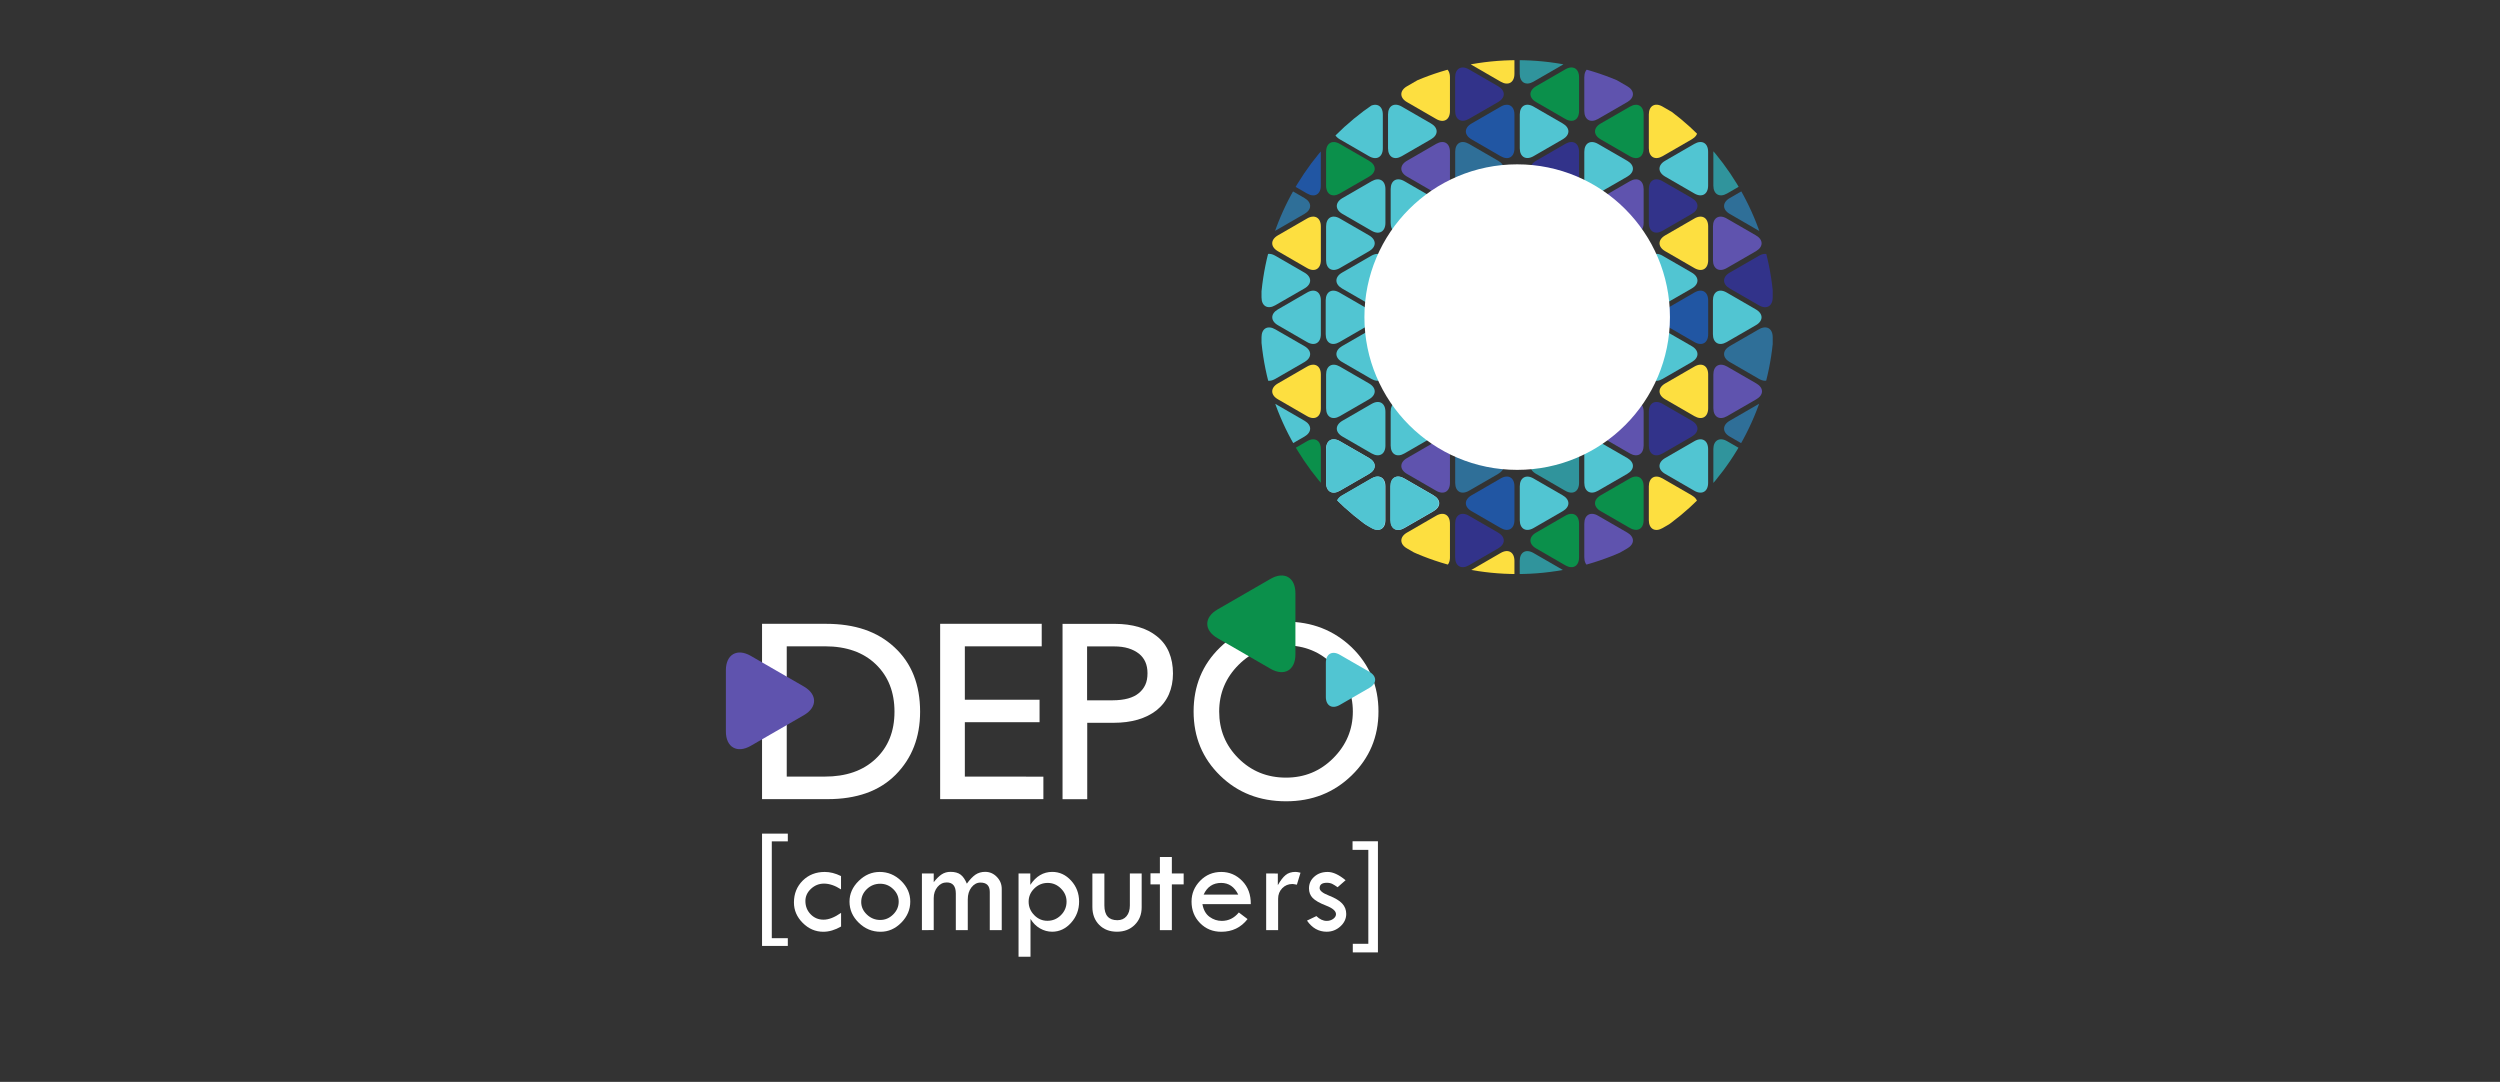 <?xml version="1.0" encoding="utf-8"?>
<!-- Generator: Adobe Illustrator 26.5.0, SVG Export Plug-In . SVG Version: 6.00 Build 0)  -->
<svg version="1.1"
	 id="svg2" xmlns:inkscape="http://www.inkscape.org/namespaces/inkscape" xmlns:cc="http://creativecommons.org/ns#" xmlns:rdf="http://www.w3.org/1999/02/22-rdf-syntax-ns#" xmlns:svg="http://www.w3.org/2000/svg" xmlns:dc="http://purl.org/dc/elements/1.1/"
	 xmlns="http://www.w3.org/2000/svg" xmlns:xlink="http://www.w3.org/1999/xlink" x="0px" y="0px" viewBox="0 0 637.8 276"
	 style="enable-background:new 0 0 637.8 276;" xml:space="preserve">
<rect x="0" y="0" width="637.8" height="276" fill="#333333" stroke="none"/>
<style type="text/css">
	.st0{clip-path:url(#SVGID_00000036958960302906939650000016086380647156289443_);}
	.st1{fill:#0B904B;}
	.st2{fill:#FDDF40;}
	.st3{fill:#2156A3;}
	.st4{fill:#30949C;}
	.st5{fill:#2F6F98;}
	.st6{fill:#5F53AE;}
	.st7{fill:#32338A;}
	.st8{fill:#A8E3F8;}
	.st9{fill:#51C5D2;}
	.st10{fill:#FFFFFF;}
</style>
<g id="g10" transform="matrix(1.25,0,0,-1.25,0,531.5)">
	<g id="g12" transform="scale(0.1,0.1)">
		<g id="g14">
			<g>
				<defs>
					<path id="SVGID_1_" d="M3620.9,3604.8c0-289.6-234.8-524.4-524.4-524.4c-289.6,0-524.4,234.8-524.4,524.4
						c0,289.6,234.8,524.4,524.4,524.4C3386.1,4129.2,3620.9,3894.4,3620.9,3604.8"/>
				</defs>
				<clipPath id="SVGID_00000021804029372478468220000010583811026417013148_">
					<use xlink:href="#SVGID_1_"  style="overflow:visible;"/>
				</clipPath>
				<g id="g16" style="clip-path:url(#SVGID_00000021804029372478468220000010583811026417013148_);">
					<path id="path22" inkscape:connector-curvature="0" class="st1" d="M2667.8,3351.6l-59.7-34.5c-15.4-8.9-15.4-23.4,0-32.3
						l59.7-34.5c15.4-8.9,28-1.6,28,16.1v68.9C2695.8,3353.2,2683.2,3360.5,2667.8,3351.6"/>
					<path id="path24" inkscape:connector-curvature="0" class="st2" d="M2667.8,3806.1l-59.7-34.5c-15.4-8.9-15.4-23.4,0-32.3
						l59.7-34.5c15.4-8.9,28-1.6,28,16.2v68.9C2695.8,3807.7,2683.2,3815,2667.8,3806.1"/>
					<path id="path26" inkscape:connector-curvature="0" class="st3" d="M3398.6,3620.5l59.7,34.5c15.4,8.9,28,1.6,28-16.1v-69
						c0-17.8-12.6-25-28-16.1l-59.7,34.5C3383.2,3597.1,3383.2,3611.6,3398.6,3620.5"/>
					<path id="path28" inkscape:connector-curvature="0" class="st3" d="M2870.8,3620.5l59.7,34.5c15.4,8.9,28,1.6,28-16.1v-69
						c0-17.8-12.6-25-28-16.1l-59.7,34.5C2855.4,3597.1,2855.4,3611.6,2870.8,3620.5"/>
					<path id="path30" inkscape:connector-curvature="0" class="st1" d="M2734.5,3857.1l59.7,34.4c15.4,8.9,15.4,23.4,0,32.3
						l-59.7,34.5c-15.4,8.9-28,1.6-28-16.2v-68.9C2706.5,3855.5,2719.1,3848.2,2734.5,3857.1"/>
					<path id="path32" inkscape:connector-curvature="0" class="st4" d="M3129.7,4085.3l59.7,34.5c15.4,8.9,15.4,23.4,0,32.3
						l-59.7,34.5c-15.4,8.9-28,1.6-28-16.1v-69C3101.7,4083.7,3114.3,4076.4,3129.7,4085.3"/>
					<path id="path34" inkscape:connector-curvature="0" class="st2" d="M3063,4186.5l-59.7-34.5c-15.4-8.9-15.4-23.4,0-32.3
						l59.7-34.5c15.4-8.9,27.9-1.6,27.9,16.2v69C3091,4188.1,3078.4,4195.4,3063,4186.5"/>
					<path id="path36" inkscape:connector-curvature="0" class="st4" d="M3194.8,3806.1l-59.7-34.5c-15.4-8.9-15.4-23.4,0-32.3
						l59.7-34.5c15.4-8.9,28-1.6,28,16.2v68.9C3222.8,3807.7,3210.1,3815,3194.8,3806.1"/>
					<path id="path38" inkscape:connector-curvature="0" class="st2" d="M2931.3,3806.1l-59.7-34.5c-15.4-8.9-15.4-23.4,0-32.3
						l59.7-34.5c15.4-8.9,27.9-1.6,27.9,16.2v68.9C2959.3,3807.7,2946.7,3815,2931.3,3806.1"/>
					<path id="path40" inkscape:connector-curvature="0" class="st3" d="M3063,4034.4l-59.7-34.5c-15.4-8.9-15.4-23.4,0-32.3
						l59.7-34.5c15.4-8.9,27.9-1.6,27.9,16.2v68.9C3091,4036,3078.4,4043.3,3063,4034.4"/>
					<path id="path42" inkscape:connector-curvature="0" class="st5" d="M2970,3942.2v-68.9c0-17.8,12.6-25,28-16.1l59.7,34.4
						c15.4,8.9,15.4,23.4,0,32.3l-59.7,34.5C2982.5,3967.2,2970,3960,2970,3942.2"/>
					<path id="path44" inkscape:connector-curvature="0" class="st3" d="M2667.8,3958.3l-59.7-34.5c-15.4-8.9-15.4-23.4,0-32.3
						l59.7-34.5c15.4-8.9,27.9-1.6,27.9,16.1v68.9C2695.7,3960,2683.2,3967.2,2667.8,3958.3"/>
					<path id="path46" inkscape:connector-curvature="0" class="st5" d="M2574.7,3866.1v-68.9c0-17.8,12.6-25,28-16.2l59.7,34.5
						c15.4,8.9,15.4,23.4,0,32.3l-59.7,34.5C2587.3,3891.2,2574.7,3883.9,2574.7,3866.1"/>
					<path id="path48" inkscape:connector-curvature="0" class="st2" d="M2959.3,4094.3c0,17.8-12.6,25-28,16.1l-59.7-34.5
						c-15.4-8.9-15.4-23.4,0-32.3l59.7-34.5c15.4-8.9,28-1.6,28,16.2V4094.3"/>
					<path id="path50" inkscape:connector-curvature="0" class="st6" d="M2931.3,3958.4l-59.7-34.5c-15.4-8.9-15.4-23.4,0-32.3
						l59.7-34.5c15.4-8.9,28-1.6,28,16.1v68.9C2959.3,3960,2946.7,3967.2,2931.3,3958.4"/>
					<path id="path52" inkscape:connector-curvature="0" class="st7" d="M3057.6,4043.7c15.4,8.9,15.4,23.4,0,32.3l-59.7,34.5
						c-15.4,8.9-28,1.6-28-16.1v-68.9c0-17.8,12.6-25.1,28-16.2L3057.6,4043.7"/>
					<path id="path54" inkscape:connector-curvature="0" class="st1" d="M3266.9,3999.9c-15.4-8.9-15.4-23.4,0-32.3l59.7-34.5
						c15.4-8.9,28-1.6,28,16.2v68.9c0,17.8-12.6,25-28,16.1L3266.9,3999.9"/>
					<path id="path56" inkscape:connector-curvature="0" class="st1" d="M3194.8,4110.5l-59.7-34.5c-15.4-8.9-15.4-23.4,0-32.3
						l59.7-34.5c15.4-8.9,28-1.6,28,16.2v68.9C3222.8,4112.1,3210.2,4119.4,3194.8,4110.5"/>
					<path id="path58" inkscape:connector-curvature="0" class="st7" d="M3194.8,3958.4l-59.7-34.5c-15.4-8.9-15.4-23.4,0-32.3
						l59.7-34.5c15.4-8.9,28-1.6,28,16.1v68.9C3222.8,3960,3210.2,3967.2,3194.8,3958.4"/>
					<path id="path60" inkscape:connector-curvature="0" class="st6" d="M3261.5,4009.2l59.7,34.5c15.4,8.9,15.4,23.4,0,32.3
						l-59.7,34.5c-15.4,8.9-28,1.6-28-16.1v-68.9C3233.5,4007.6,3246.1,4000.3,3261.5,4009.2"/>
					<path id="path62" inkscape:connector-curvature="0" class="st6" d="M3583.8,3739.3c15.4,8.9,15.4,23.4,0,32.3l-59.7,34.5
						c-15.4,8.9-28,1.6-28-16.2V3721c0-17.8,12.6-25,28-16.2L3583.8,3739.3"/>
					<path id="path64" inkscape:connector-curvature="0" class="st5" d="M3590,3882.2l-59.7-34.5c-15.4-8.9-15.4-23.4,0-32.3
						l59.7-34.5c15.4-8.9,28-1.6,28,16.2v68.9C3618,3883.8,3605.4,3891,3590,3882.2"/>
					<path id="path66" inkscape:connector-curvature="0" class="st7" d="M3590,3730l-59.7-34.4c-15.4-8.9-15.4-23.4,0-32.4
						l59.7-34.4c15.4-8.9,28-1.6,28,16.1v69C3618,3731.7,3605.4,3738.9,3590,3730"/>
					<path id="path68" inkscape:connector-curvature="0" class="st2" d="M3458.3,3806.1l-59.7-34.5c-15.4-8.9-15.4-23.4,0-32.3
						l59.7-34.5c15.4-8.9,28-1.6,28,16.2v68.9C3486.3,3807.7,3473.7,3815,3458.3,3806.1"/>
					<path id="path70" inkscape:connector-curvature="0" class="st1" d="M3321.2,3739.3c15.4,8.9,15.4,23.4,0,32.3l-59.7,34.5
						c-15.4,8.9-28,1.6-28-16.2V3721c0-17.8,12.6-25,28-16.2L3321.2,3739.3"/>
					<path id="path72" inkscape:connector-curvature="0" class="st6" d="M3326.6,3882.2l-59.7-34.5c-15.4-8.9-15.4-23.4,0-32.3
						l59.7-34.5c15.4-8.9,28-1.6,28,16.2v68.9C3354.5,3883.8,3342,3891,3326.6,3882.2"/>
					<path id="path74" inkscape:connector-curvature="0" class="st7" d="M3393.2,3882.2c-15.4,8.9-28,1.6-28-16.1v-68.9
						c0-17.8,12.6-25.1,28-16.2l59.7,34.5c15.4,8.9,15.4,23.4,0,32.3L3393.2,3882.2"/>
					<path id="path76" inkscape:connector-curvature="0" class="st2" d="M3393.2,3933.2l59.7,34.5c15.4,8.9,15.4,23.4,0,32.3
						l-59.7,34.5c-15.4,8.9-28,1.6-28-16.1v-68.9C3365.2,3931.5,3377.8,3924.3,3393.2,3933.2"/>
					<path id="path78" inkscape:connector-curvature="0" class="st4" d="M3524.9,3857.1l59.7,34.4c15.4,8.9,15.4,23.4,0,32.3
						l-59.7,34.5c-15.4,8.9-28,1.6-28-16.2v-68.9C3496.9,3855.5,3509.5,3848.2,3524.9,3857.1"/>
					<path id="path80" inkscape:connector-curvature="0" class="st2" d="M2667.8,3402.6l-59.7,34.5c-15.4,8.9-15.4,23.4,0,32.3
						l59.7,34.5c15.4,8.9,28,1.6,28-16.2v-68.9C2695.8,3401,2683.2,3393.7,2667.8,3402.6"/>
					<path id="path82" inkscape:connector-curvature="0" class="st8" d="M2734.5,3351.6l59.7-34.4c15.4-8.9,15.4-23.4,0-32.3
						l-59.7-34.5c-15.4-8.9-28-1.6-28,16.2v68.9C2706.5,3353.2,2719.1,3360.5,2734.5,3351.6"/>
					<path id="path84" inkscape:connector-curvature="0" class="st4" d="M3129.7,3123.4l59.7-34.5c15.4-8.9,15.4-23.4,0-32.3
						l-59.7-34.5c-15.4-8.9-28-1.6-28,16.2v69C3101.7,3125,3114.3,3132.3,3129.7,3123.4"/>
					<path id="path86" inkscape:connector-curvature="0" class="st2" d="M3063,3022.2l-59.7,34.5c-15.4,8.9-15.4,23.4,0,32.3
						l59.7,34.5c15.4,8.9,27.9,1.6,27.9-16.2v-69C3091,3020.6,3078.4,3013.3,3063,3022.2"/>
					<path id="path88" inkscape:connector-curvature="0" class="st4" d="M3194.8,3402.6l-59.7,34.5c-15.4,8.9-15.4,23.4,0,32.3
						l59.7,34.5c15.4,8.9,28,1.6,28-16.2v-68.9C3222.8,3401,3210.1,3393.7,3194.8,3402.6"/>
					<path id="path90" inkscape:connector-curvature="0" class="st7" d="M2931.3,3402.6l-59.7,34.5c-15.4,8.9-15.4,23.4,0,32.3
						l59.7,34.5c15.4,8.9,27.9,1.6,27.9-16.2v-68.9C2959.3,3401,2946.7,3393.7,2931.3,3402.6"/>
					<path id="path92" inkscape:connector-curvature="0" class="st3" d="M3063,3174.3l-59.7,34.5c-15.4,8.9-15.4,23.4,0,32.3
						l59.7,34.5c15.4,8.9,27.9,1.6,27.9-16.2v-68.9C3091,3172.7,3078.4,3165.4,3063,3174.3"/>
					<path id="path94" inkscape:connector-curvature="0" class="st5" d="M2970,3266.5v68.9c0,17.8,12.6,25,28,16.1l59.7-34.4
						c15.4-8.9,15.4-23.4,0-32.3l-59.7-34.5C2982.5,3241.5,2970,3248.7,2970,3266.5"/>
					<path id="path96" inkscape:connector-curvature="0" class="st2" d="M2959.3,3114.4c0-17.8-12.6-25-28-16.2l-59.7,34.5
						c-15.4,8.9-15.4,23.4,0,32.3l59.7,34.5c15.4,8.9,28,1.6,28-16.2V3114.4"/>
					<path id="path98" inkscape:connector-curvature="0" class="st6" d="M2931.3,3250.3l-59.7,34.5c-15.4,8.9-15.4,23.4,0,32.3
						l59.7,34.5c15.4,8.9,28,1.6,28-16.1v-68.9C2959.3,3248.7,2946.7,3241.5,2931.3,3250.3"/>
					<path id="path100" inkscape:connector-curvature="0" class="st7" d="M3057.6,3165c15.4-8.9,15.4-23.4,0-32.3l-59.7-34.5
						c-15.4-8.9-28-1.6-28,16.2v68.9c0,17.8,12.6,25.1,28,16.2L3057.6,3165"/>
					<path id="path102" inkscape:connector-curvature="0" class="st1" d="M3266.9,3208.8c-15.4,8.9-15.4,23.4,0,32.3l59.7,34.5
						c15.4,8.9,28,1.6,28-16.2v-68.9c0-17.8-12.6-25-28-16.1L3266.9,3208.8"/>
					<path id="path104" inkscape:connector-curvature="0" class="st1" d="M3194.8,3098.2l-59.7,34.5c-15.4,8.9-15.4,23.4,0,32.3
						l59.7,34.5c15.4,8.9,28,1.6,28-16.2v-68.9C3222.8,3096.6,3210.2,3089.3,3194.8,3098.2"/>
					<path id="path106" inkscape:connector-curvature="0" class="st4" d="M3194.8,3250.3l-59.7,34.5c-15.4,8.9-15.4,23.4,0,32.3
						l59.7,34.5c15.4,8.9,28,1.6,28-16.1v-68.9C3222.8,3248.7,3210.2,3241.5,3194.8,3250.3"/>
					<path id="path108" inkscape:connector-curvature="0" class="st6" d="M3261.5,3199.5l59.7-34.5c15.4-8.9,15.4-23.4,0-32.3
						l-59.7-34.5c-15.4-8.9-28-1.6-28,16.2v68.9C3233.5,3201.1,3246.1,3208.4,3261.5,3199.5"/>
					<path id="path110" inkscape:connector-curvature="0" class="st6" d="M3584.6,3469.4c15.4-8.9,15.4-23.4,0-32.3l-59.7-34.5
						c-15.4-8.9-28-1.6-28,16.2v68.9c0,17.8,12.6,25,28,16.2L3584.6,3469.4"/>
					<path id="path112" inkscape:connector-curvature="0" class="st5" d="M3590,3326.5l-59.7,34.5c-15.4,8.9-15.4,23.4,0,32.3
						l59.7,34.5c15.4,8.9,28,1.6,28-16.2v-68.9C3618,3324.9,3605.4,3317.7,3590,3326.5"/>
					<path id="path114" inkscape:connector-curvature="0" class="st5" d="M3590,3478.7l-59.7,34.5c-15.4,8.9-15.4,23.4,0,32.4
						l59.7,34.4c15.4,8.9,28,1.6,28-16.1v-69C3618,3477,3605.4,3469.8,3590,3478.7"/>
					<path id="path116" inkscape:connector-curvature="0" class="st2" d="M3458.3,3402.6l-59.7,34.5c-15.4,8.9-15.4,23.4,0,32.3
						l59.7,34.5c15.4,8.9,28,1.6,28-16.2v-68.9C3486.3,3401,3473.7,3393.7,3458.3,3402.6"/>
					<path id="path118" inkscape:connector-curvature="0" class="st1" d="M3321.2,3469.4c15.4-8.9,15.4-23.4,0-32.3l-59.7-34.5
						c-15.4-8.9-28-1.6-28,16.2v68.9c0,17.8,12.6,25,28,16.2L3321.2,3469.4"/>
					<path id="path120" inkscape:connector-curvature="0" class="st6" d="M3326.6,3326.5l-59.7,34.5c-15.4,8.9-15.4,23.4,0,32.3
						l59.7,34.5c15.4,8.9,28,1.6,28-16.2v-68.9C3354.5,3324.9,3342,3317.7,3326.6,3326.5"/>
					<path id="path122" inkscape:connector-curvature="0" class="st7" d="M3393.2,3326.5c-15.4-8.9-28-1.6-28,16.2v68.9
						c0,17.8,12.6,25.1,28,16.2l59.7-34.5c15.4-8.9,15.4-23.4,0-32.3L3393.2,3326.5"/>
					<path id="path124" inkscape:connector-curvature="0" class="st2" d="M3393.2,3275.5l59.7-34.5c15.4-8.9,15.4-23.4,0-32.3
						l-59.7-34.5c-15.4-8.9-28-1.6-28,16.1v68.9C3365.2,3277.2,3377.8,3284.4,3393.2,3275.5"/>
					<path id="path126" inkscape:connector-curvature="0" class="st8" d="M2739.9,3208.8c-15.4,8.9-15.4,23.4,0,32.3l59.7,34.5
						c15.4,8.9,28,1.6,28-16.2v-68.9c0-17.8-12.6-25-28-16.1L2739.9,3208.8"/>
					<path id="path128" inkscape:connector-curvature="0" class="st8" d="M2866.2,3275.5l59.7-34.5c15.4-8.9,15.4-23.4,0-32.3
						l-59.7-34.5c-15.4-8.9-28-1.6-28,16.1v68.9C2838.2,3277.2,2850.8,3284.4,2866.2,3275.5"/>
					<path id="path130" inkscape:connector-curvature="0" class="st4" d="M3524.9,3351.6l59.7-34.4c15.4-8.9,15.4-23.4,0-32.3
						l-59.7-34.5c-15.4-8.9-28-1.6-28,16.2v68.9C3496.9,3353.2,3509.5,3360.5,3524.9,3351.6"/>
					<path id="path132" inkscape:connector-curvature="0" class="st9" d="M2662.4,3695.6l-59.7,34.5c-15.4,8.9-28,1.6-28-16.1v-69
						c0-17.8,12.6-25,28-16.1l59.7,34.4C2677.8,3672.1,2677.8,3686.7,2662.4,3695.6"/>
					<path id="path134" inkscape:connector-curvature="0" class="st9" d="M2793.4,3620.5l-59.7,34.5c-15.4,8.9-28,1.6-28-16.1v-69
						c0-17.8,12.6-25,28-16.1l59.7,34.5C2808.8,3597.1,2808.8,3611.6,2793.4,3620.5"/>
					<path id="path136" inkscape:connector-curvature="0" class="st9" d="M3057.7,3620.5l-59.7,34.5c-15.4,8.9-28,1.6-28-16.1v-69
						c0-17.8,12.6-25,28-16.1l59.7,34.5C3073,3597.1,3073,3611.6,3057.7,3620.5"/>
					<path id="path138" inkscape:connector-curvature="0" class="st9" d="M3321.2,3620.5l-59.7,34.5c-15.4,8.9-28,1.6-28-16.1v-69
						c0-17.8,12.6-25,28-16.1l59.7,34.5C3336.6,3597.1,3336.6,3611.6,3321.2,3620.5"/>
					<path id="path140" inkscape:connector-curvature="0" class="st9" d="M3583.7,3620.5L3524,3655c-15.4,8.9-28,1.6-28-16.1v-69
						c0-17.8,12.6-25,28-16.1l59.7,34.5C3599.1,3597.1,3599.1,3611.6,3583.7,3620.5"/>
					<path id="path142" inkscape:connector-curvature="0" class="st9" d="M2608.1,3620.5l59.7,34.5c15.4,8.9,28,1.6,28-16.1v-69
						c0-17.8-12.6-25-28-16.1l-59.7,34.5C2592.8,3597.1,2592.8,3611.6,2608.1,3620.5"/>
					<path id="path144" inkscape:connector-curvature="0" class="st9" d="M3135.1,3620.5l59.7,34.5c15.4,8.9,28,1.6,28-16.1v-69
						c0-17.8-12.6-25-28-16.1l-59.7,34.5C3119.7,3597.1,3119.7,3611.6,3135.1,3620.5"/>
					<path id="path146" inkscape:connector-curvature="0" class="st9" d="M2662.4,3393.3l-59.7,34.5c-15.4,8.9-28,1.6-28-16.1v-69
						c0-17.8,12.6-25,28-16.2l59.7,34.5C2677.8,3369.9,2677.8,3384.4,2662.4,3393.3"/>
					<path id="path148" inkscape:connector-curvature="0" class="st9" d="M3057.6,3739.3c15.4,8.9,15.4,23.4,0,32.3l-59.7,34.5
						c-15.4,8.9-28,1.6-28-16.2V3721c0-17.8,12.6-25,28-16.2L3057.6,3739.3"/>
					<path id="path150" inkscape:connector-curvature="0" class="st9" d="M3189.4,3695.6l-59.7,34.5c-15.4,8.9-28,1.6-28-16.1v-69
						c0-17.8,12.6-25,28-16.1l59.7,34.4C3204.8,3672.1,3204.8,3686.7,3189.4,3695.6"/>
					<path id="path152" inkscape:connector-curvature="0" class="st9" d="M3063,3882.2l-59.7-34.5c-15.4-8.9-15.4-23.4,0-32.3
						l59.7-34.5c15.4-8.9,27.9-1.6,27.9,16.2v68.9C3091,3883.8,3078.4,3891,3063,3882.2"/>
					<path id="path154" inkscape:connector-curvature="0" class="st9" d="M3063,3730l-59.7-34.4c-15.4-8.9-15.4-23.4,0-32.4
						l59.7-34.4c15.4-8.9,27.9-1.6,27.9,16.1v69C3091,3731.7,3078.4,3738.9,3063,3730"/>
					<path id="path156" inkscape:connector-curvature="0" class="st9" d="M3129.7,3780.9l59.7,34.5c15.4,8.9,15.4,23.4,0,32.3
						l-59.7,34.5c-15.4,8.9-28,1.6-28-16.1v-68.9C3101.7,3779.3,3114.3,3772,3129.7,3780.9"/>
					<path id="path158" inkscape:connector-curvature="0" class="st9" d="M2794.2,3771.6l-59.7,34.5c-15.4,8.9-28,1.6-28-16.2V3721
						c0-17.8,12.6-25,28-16.2l59.7,34.5C2809.6,3748.2,2809.6,3762.7,2794.2,3771.6"/>
					<path id="path160" inkscape:connector-curvature="0" class="st9" d="M2799.6,3882.2l-59.7-34.5c-15.4-8.9-15.4-23.4,0-32.3
						l59.7-34.5c15.4-8.9,28-1.6,28,16.2v68.9C2827.6,3883.8,2815,3891,2799.6,3882.2"/>
					<path id="path162" inkscape:connector-curvature="0" class="st9" d="M2926,3815.4c15.4,8.9,15.4,23.4,0,32.3l-59.7,34.5
						c-15.4,8.9-28,1.6-28-16.1v-68.9c0-17.8,12.6-25.1,28-16.2L2926,3815.4"/>
					<path id="path164" inkscape:connector-curvature="0" class="st9" d="M3101.8,4018.3v-68.9c0-17.8,12.6-25,28-16.2l59.7,34.5
						c15.4,8.9,15.4,23.4,0,32.3l-59.7,34.5C3114.4,4043.3,3101.8,4036,3101.8,4018.3"/>
					<path id="path166" inkscape:connector-curvature="0" class="st9" d="M3261.5,3857.1l59.7,34.4c15.4,8.9,15.4,23.4,0,32.3
						l-59.7,34.5c-15.4,8.9-28,1.6-28-16.2v-68.9C3233.5,3855.5,3246.1,3848.2,3261.5,3857.1"/>
					<path id="path168" inkscape:connector-curvature="0" class="st9" d="M3452.9,3695.6l-59.7,34.5c-15.4,8.9-28,1.6-28-16.1v-69
						c0-17.8,12.6-25,28-16.1l59.7,34.4C3468.3,3672.1,3468.3,3686.7,3452.9,3695.6"/>
					<path id="path170" inkscape:connector-curvature="0" class="st9" d="M3326.6,3730l-59.7-34.4c-15.4-8.9-15.4-23.4,0-32.4
						l59.7-34.4c15.4-8.9,28-1.6,28,16.1v69C3354.5,3731.7,3342,3738.9,3326.6,3730"/>
					<path id="path172" inkscape:connector-curvature="0" class="st9" d="M2734.6,3999.9c-15.4-8.9-15.4-23.4,0-32.3l59.7-34.5
						c15.4-8.9,28-1.6,28,16.2v68.9c0,17.8-12.6,25-28,16.1L2734.6,3999.9"/>
					<path id="path174" inkscape:connector-curvature="0" class="st9" d="M2860.9,3933.2l59.7,34.5c15.4,8.9,15.4,23.4,0,32.3
						l-59.7,34.5c-15.4,8.9-28,1.6-28-16.1v-68.9C2832.9,3931.5,2845.5,3924.3,2860.9,3933.2"/>
					<path id="path176" inkscape:connector-curvature="0" class="st9" d="M3486.2,3873.3v68.9c0,17.8-12.6,25-28,16.2l-59.7-34.5
						c-15.4-8.9-15.4-23.4,0-32.3l59.7-34.5C3473.6,3848.2,3486.2,3855.5,3486.2,3873.3"/>
					<path id="path178" inkscape:connector-curvature="0" class="st9" d="M2662.4,3513.1l-59.7-34.5c-15.4-8.9-28-1.6-28,16.2v69
						c0,17.8,12.6,25,28,16.1l59.7-34.4C2677.8,3536.6,2677.8,3522,2662.4,3513.1"/>
					<path id="path180" inkscape:connector-curvature="0" class="st9" d="M3057.6,3469.4c15.4-8.9,15.4-23.4,0-32.3l-59.7-34.5
						c-15.4-8.9-28-1.6-28,16.2v68.9c0,17.8,12.6,25,28,16.2L3057.6,3469.4"/>
					<path id="path182" inkscape:connector-curvature="0" class="st9" d="M3189.4,3513.1l-59.7-34.5c-15.4-8.9-28-1.6-28,16.2v69
						c0,17.8,12.6,25,28,16.1l59.7-34.4C3204.8,3536.6,3204.8,3522,3189.4,3513.1"/>
					<path id="path184" inkscape:connector-curvature="0" class="st9" d="M3063,3326.5l-59.7,34.5c-15.4,8.9-15.4,23.4,0,32.3
						l59.7,34.5c15.4,8.9,27.9,1.6,27.9-16.2v-68.9C3091,3324.9,3078.4,3317.7,3063,3326.5"/>
					<path id="path186" inkscape:connector-curvature="0" class="st9" d="M3063,3478.7l-59.7,34.5c-15.4,8.9-15.4,23.4,0,32.4
						l59.7,34.4c15.4,8.9,27.9,1.6,27.9-16.1v-69C3091,3477,3078.4,3469.8,3063,3478.7"/>
					<path id="path188" inkscape:connector-curvature="0" class="st9" d="M3129.7,3427.8l59.7-34.5c15.4-8.9,15.4-23.4,0-32.3
						l-59.7-34.5c-15.4-8.9-28-1.6-28,16.2v68.9C3101.7,3429.4,3114.3,3436.7,3129.7,3427.8"/>
					<path id="path190" inkscape:connector-curvature="0" class="st9" d="M2794.2,3437.1l-59.7-34.5c-15.4-8.9-28-1.6-28,16.2v68.9
						c0,17.8,12.6,25,28,16.2l59.7-34.5C2809.6,3460.5,2809.6,3446,2794.2,3437.1"/>
					<path id="path192" inkscape:connector-curvature="0" class="st9" d="M2799.6,3326.5l-59.7,34.5c-15.4,8.9-15.4,23.4,0,32.3
						l59.7,34.5c15.4,8.9,28,1.6,28-16.2v-68.9C2827.6,3324.9,2815,3317.7,2799.6,3326.5"/>
					<path id="path194" inkscape:connector-curvature="0" class="st9" d="M2926,3393.3c15.4-8.9,15.4-23.4,0-32.3l-59.7-34.5
						c-15.4-8.9-28-1.6-28,16.2v68.9c0,17.8,12.6,25.1,28,16.2L2926,3393.3"/>
					<path id="path196" inkscape:connector-curvature="0" class="st9" d="M3101.8,3190.4v68.9c0,17.8,12.6,25.1,28,16.2l59.7-34.5
						c15.4-8.9,15.4-23.4,0-32.3l-59.7-34.5C3114.4,3165.4,3101.8,3172.7,3101.8,3190.4"/>
					<path id="path198" inkscape:connector-curvature="0" class="st9" d="M3261.5,3351.6l59.7-34.4c15.4-8.9,15.4-23.4,0-32.3
						l-59.7-34.5c-15.4-8.9-28-1.6-28,16.2v68.9C3233.5,3353.2,3246.1,3360.5,3261.5,3351.6"/>
					<path id="path200" inkscape:connector-curvature="0" class="st9" d="M3452.9,3513.1l-59.7-34.5c-15.4-8.9-28-1.6-28,16.2v69
						c0,17.8,12.6,25,28,16.1l59.7-34.4C3468.3,3536.6,3468.3,3522,3452.9,3513.1"/>
					<path id="path202" inkscape:connector-curvature="0" class="st9" d="M3326.6,3478.7l-59.7,34.5c-15.4,8.9-15.4,23.4,0,32.4
						l59.7,34.4c15.4,8.9,28,1.6,28-16.1v-69C3354.5,3477,3342,3469.8,3326.6,3478.7"/>
					<path id="path204" inkscape:connector-curvature="0" class="st9" d="M3486.2,3335.4v-68.9c0-17.8-12.6-25-28-16.2l-59.7,34.5
						c-15.4,8.9-15.4,23.4,0,32.3l59.7,34.5C3473.6,3360.5,3486.2,3353.2,3486.2,3335.4"/>
					<path id="path206" inkscape:connector-curvature="0" class="st9" d="M2925.2,3695.6l-59.7,34.5c-15.4,8.9-28,1.6-28-16.1v-69
						c0-17.8,12.6-25,28-16.1l59.7,34.4C2940.5,3672.1,2940.5,3686.7,2925.2,3695.6"/>
					<path id="path208" inkscape:connector-curvature="0" class="st9" d="M2798.8,3730l-59.7-34.4c-15.4-8.9-15.4-23.4,0-32.4
						l59.7-34.4c15.4-8.9,28-1.6,28,16.1v69C2826.8,3731.7,2814.2,3738.9,2798.8,3730"/>
					<path id="path210" inkscape:connector-curvature="0" class="st9" d="M2925.2,3513.1l-59.7-34.5c-15.4-8.9-28-1.6-28,16.2v69
						c0,17.8,12.6,25,28,16.1l59.7-34.4C2940.5,3536.6,2940.5,3522,2925.2,3513.1"/>
					<path id="path212" inkscape:connector-curvature="0" class="st9" d="M2798.8,3478.7l-59.7,34.5c-15.4,8.9-15.4,23.4,0,32.4
						l59.7,34.4c15.4,8.9,28,1.6,28-16.1v-69C2826.8,3477,2814.2,3469.8,2798.8,3478.7"/>
					<path id="path214" inkscape:connector-curvature="0" class="st9" d="M2794.2,3317.1l-59.7,34.5c-15.4,8.9-28,1.6-28-16.2v-68.9
						c0-17.8,12.6-25,28-16.1l59.7,34.5C2809.6,3293.7,2809.6,3308.2,2794.2,3317.1"/>
					<path id="path216" inkscape:connector-curvature="0" class="st9" d="M2925.2,3241.1l-59.7,34.5c-15.4,8.9-28,1.6-28-16.2v-69
						c0-17.8,12.6-25,28-16.1l59.7,34.4C2940.5,3217.6,2940.5,3232.2,2925.2,3241.1"/>
					<path id="path218" inkscape:connector-curvature="0" class="st9" d="M2798.8,3275.5l-59.7-34.5c-15.4-8.9-15.4-23.4,0-32.3
						l59.7-34.4c15.4-8.9,28-1.6,28,16.1v69C2826.8,3277.2,2814.2,3284.4,2798.8,3275.5"/>
				</g>
			</g>
		</g>
		<path id="path220" inkscape:connector-curvature="0" class="st10" d="M3408.3,3604.8c0-172.2-139.6-311.8-311.8-311.8
			c-172.2,0-311.8,139.6-311.8,311.8c0,172.2,139.6,311.8,311.8,311.8C3268.7,3916.6,3408.3,3777,3408.3,3604.8"/>
		<path id="path278" inkscape:connector-curvature="0" class="st10" d="M1787,2703.1c25.7,24.1,38.6,56.2,38.6,96.3
			c0,40.1-12.7,72.3-38.1,96.8c-25.4,24.4-60,36.7-103.6,36.7h-78.2v-265.9h77.2C1726.6,2666.9,1761.3,2678.9,1787,2703.1
			L1787,2703.1z M1825.6,2930.9c17.6-16.3,30.7-35.4,39.3-57.2c8.6-21.8,13-46.6,13-74.3c0-52.1-16.6-95-49.9-128.6
			c-16.9-16.9-37-29.5-60.1-37.6c-23.1-8.1-49.2-12.2-78.2-12.2h-134.4v357.8h131c29,0,55.1-3.9,78.2-11.7
			C1787.7,2959.2,1808,2947.2,1825.6,2930.9"/>
		<path id="path280" inkscape:connector-curvature="0" class="st10" d="M2721,2704.5c26.7,26.7,40.1,58.5,40.1,95.3
			c0,36.8-13.4,68.6-40.1,95.3c-26.4,26.4-58.5,39.6-96.3,39.6c-38.1,0-70.4-13.2-96.8-39.6c-26.4-26.4-39.6-58.2-39.6-95.3
			c0-37.5,13-69.2,39.1-95.3c26.4-26.4,58.8-39.6,97.3-39.6C2662.5,2664.9,2694.6,2678.1,2721,2704.5z M2758.7,2930.9
			c36.5-35.5,54.7-79.2,54.7-131c0-51.5-18.2-95-54.7-130.5c-36.2-35.2-80.8-52.8-133.9-52.8c-53.8,0-98.6,17.4-134.4,52.3
			c-36.2,35.2-54.3,78.9-54.3,131c0,52.1,17.9,95.7,53.8,130.5c36.2,35.2,81.1,52.8,134.9,52.8
			C2677.5,2983.2,2722.2,2965.7,2758.7,2930.9"/>
		<path id="path282" inkscape:connector-curvature="0" class="st10" d="M2324.5,2837.5c5.5,4.6,9.9,10.1,12.9,16.6
			c3.1,6.5,4.6,14.5,4.6,23.9c0,8.8-1.5,16.4-4.4,23c-2.9,6.5-7.2,12.1-12.7,16.6c-6.2,4.9-13.4,8.6-21.8,11.2
			c-8.3,2.6-18.2,3.9-29.6,3.9h-54.8v-110h52.3C2295,2822.8,2312.8,2827.7,2324.5,2837.5z M2361.2,2953.3
			c11.1-8.8,19.3-19.6,24.7-32.5c5.4-12.9,8.1-27.3,8.1-43.3c0-15.6-2.8-29.8-8.3-42.5c-5.6-12.7-14-23.6-25.4-32.8
			c-21.8-16.9-51-25.4-87.5-25.4h-53.8v-155.9h-50.4v357.8h107.1c17.6,0,33.6-2.1,48.2-6.4
			C2338.3,2968.2,2350.7,2961.8,2361.2,2953.3"/>
		<path id="path284" inkscape:connector-curvature="0" class="st10" d="M2129.5,2666.9v-45.9h-210.7v357.8h207.3v-45.9h-156.9v-109
			h152.5v-45.9h-152.5v-111L2129.5,2666.9"/>
		<path id="path286" inkscape:connector-curvature="0" class="st6" d="M1532.3,2913.4c-27.9,16.1-50.8,2.9-50.8-29.3v-125
			c0-32.2,22.8-45.4,50.8-29.3l108.3,62.5c27.9,16.1,27.9,42.5,0,58.6L1532.3,2913.4"/>
		<path id="path288" inkscape:connector-curvature="0" class="st9" d="M2734.4,2813.2l60.5,34.9c15.6,9,15.6,23.8,0,32.7l-60.5,34.9
			c-15.6,9-28.4,1.6-28.4-16.4v-69.9C2706.1,2811.6,2718.8,2804.2,2734.4,2813.2"/>
		<path id="path290" inkscape:connector-curvature="0" class="st10" d="M1555.3,2321.4v229.2h52.6v-15.8h-32.7v-197.6h32.7v-15.8
			H1555.3"/>
		<path id="path292" inkscape:connector-curvature="0" class="st10" d="M1716.6,2388.9V2361c-12.4-7.1-24.5-10.7-36.2-10.7
			c-16,0-30,6-42,18c-12,12-18,25.9-18,41.7c0,17.9,6,32.8,17.9,44.7c12,11.8,27,17.7,45,17.7c10.8,0,21.8-2.8,33.2-8.4v-27.2
			c-12.2,7.9-23.8,11.8-34.8,11.8c-10.1,0-18.9-3.6-26.5-10.6c-7.6-7.1-11.4-15.4-11.4-24.9c0-10.8,3.6-19.8,10.7-27.1
			c7.1-7.3,15.8-11,26.1-11C1691.2,2374.9,1703.1,2379.5,1716.6,2388.9"/>
		<path id="path294" inkscape:connector-curvature="0" class="st10" d="M1834.2,2411.8c0,9.8-3.7,18.4-11.2,25.6
			c-7.5,7.3-16.3,10.9-26.6,10.9c-10.6,0-19.7-3.7-27.3-11c-7.6-7.4-11.4-16.1-11.4-26.3c0-9.7,3.9-18.3,11.6-25.6
			c7.7-7.3,16.8-11,27.1-11c10.1,0,18.9,3.7,26.5,11.2S1834.2,2401.9,1834.2,2411.8z M1733.8,2411.9c0,15.8,6.2,29.8,18.7,42.1
			c12.5,12.3,26.8,18.4,43,18.4c16.6,0,31.2-6.1,43.6-18.1c12.4-12.1,18.7-26.2,18.7-42.4c0-16.3-6.1-30.6-18.3-43
			c-12.2-12.4-26.3-18.6-42.3-18.6c-17.1,0-31.9,6.1-44.5,18.4C1740.1,2381,1733.8,2395.3,1733.8,2411.9"/>
		<path id="path296" inkscape:connector-curvature="0" class="st10" d="M1881.6,2353.6v115.7h24.1v-17.8c5.7,7.3,11.1,12.6,16.3,16
			c5.2,3.4,11.1,5.1,17.9,5.1c8.8,0,15.7-1.9,20.7-5.7c5-3.8,9.2-10,12.7-18.4c6.1,8.4,12,14.5,17.6,18.4c5.7,3.8,12.3,5.7,19.8,5.7
			c9.2,0,17.1-3.4,23.8-10.3c6.7-6.9,10-15,10-24.5v-84.1h-24.4v77.8c0,12.8-6.3,19.2-19,19.2c-7.2,0-13.3-3.3-18.4-9.8
			c-5-6.5-7.5-14.6-7.5-24.3v-62.9h-24.4v74.6c0,15.1-6.2,22.7-18.6,22.7c-7.4,0-13.7-3.1-18.8-9.2c-5.1-6.2-7.7-13.8-7.7-22.8
			v-65.2L1881.6,2353.6"/>
		<path id="path298" inkscape:connector-curvature="0" class="st10" d="M2176.8,2411.9c0,10.2-3.8,19.1-11.5,26.7
			c-7.6,7.6-16.6,11.4-27,11.4c-10.5,0-19.7-3.8-27.4-11.4c-7.7-7.6-11.5-16.5-11.5-26.8c0-10.6,3.8-19.7,11.4-27.5
			c7.6-7.8,16.6-11.6,26.9-11.6c10.7,0,19.9,3.8,27.6,11.5C2173,2391.9,2176.8,2401.1,2176.8,2411.9L2176.8,2411.9z M2102.8,2469.2
			V2446c11.7,17.7,26.6,26.5,44.8,26.5c14.9,0,27.8-6,38.6-17.9c10.8-11.9,16.2-26.1,16.2-42.7c0-16.7-5.5-31.2-16.4-43.3
			c-10.9-12.1-23.8-18.2-38.6-18.2c-8.6,0-16.8,2.2-24.7,6.7c-7.9,4.5-14.4,11-19.5,19.5v-77.2h-24.4v169.9H2102.8"/>
		<path id="path300" inkscape:connector-curvature="0" class="st10" d="M2229.6,2469.2h24.4V2404c0-20.1,8.8-30.1,26.5-30.1
			c7.9,0,14.1,2.7,18.6,8.1c4.6,5.4,6.9,12.7,6.9,22.1v65.2h24.1v-69.1c0-14.5-4.7-26.4-14.2-35.8c-9.4-9.4-21.5-14-36.2-14
			c-15,0-27.1,4.7-36.3,14c-9.2,9.3-13.9,21.5-13.9,36.6V2469.2"/>
		<path id="path302" inkscape:connector-curvature="0" class="st10" d="M2367.3,2502.9h24.4v-33.6h24.1v-22.3h-24.1v-93.4h-24.4
			v93.4h-19.2v22.6h19.2V2502.9"/>
		<path id="path304" inkscape:connector-curvature="0" class="st10" d="M2456.6,2426.2h70.6c-7.9,15.9-19.4,23.8-34.8,23.8
			C2475.8,2450,2463.8,2442.1,2456.6,2426.2z M2552.8,2406.7h-98.7c2.1-11.9,7-20.5,14.6-26c7.6-5.5,15.9-8.2,24.9-8.2
			c13.8,0,25.4,5.7,34.8,17.2l17.8-13.5c-13.4-17.3-31.3-25.9-53.7-25.9c-17.2,0-31.6,5.9-43.2,17.7c-11.6,11.8-17.4,26.4-17.4,43.9
			c0,16.4,5.9,30.5,17.6,42.5c11.7,12,26.1,18,43,18c16.6,0,30.9-6.1,42.8-18.3C2547.2,2442,2553,2426.1,2552.8,2406.7"/>
		<path id="path306" inkscape:connector-curvature="0" class="st10" d="M2608,2469.2v-23.8c5.4,9.5,10.7,16.4,15.9,20.7
			c5.2,4.2,11.9,6.4,20.3,6.4c2.3,0,5.7-0.6,10.1-1.7l-7.4-24.4c-4.7,0.9-7.8,1.4-9.2,1.4c-8.2,0-15.1-2.9-20.7-8.6
			c-5.6-5.8-8.4-12.9-8.4-21.5v-64.1h-24.4v115.7L2608,2469.2"/>
		<path id="path308" inkscape:connector-curvature="0" class="st10" d="M2746.3,2455.5l-16.3-14.3c-4.2,3-7.9,5.3-10.9,6.8
			c-3.1,1.5-6.7,2.3-10.9,2.3c-9.9,0-14.9-3.6-14.9-10.9c0-5.2,6.3-10.3,18.9-15.2c12.6-4.9,21.6-10.3,27.1-16.2
			c5.5-5.9,8.3-13,8.3-21.3c0-9.7-4-18.2-11.9-25.4c-7.9-7.2-17.3-10.9-28-10.9c-16.4,0-29.8,7.6-40.2,22.7l19.2,9.2
			c6.7-6.5,13.7-9.8,21-9.8c5.1,0,9.5,1.4,13.3,4.1c3.8,2.8,5.7,6,5.7,9.6c0,6.4-6.6,12.2-19.9,17.4c-13.3,5.1-22.5,10.4-27.6,15.6
			c-5.1,5.3-7.6,11.8-7.6,19.6c0,9.6,3.6,17.6,10.9,24c7.2,6.4,16.3,9.6,27.3,9.6C2720.5,2472.4,2732.7,2466.8,2746.3,2455.5"/>
		<path id="path310" inkscape:connector-curvature="0" class="st10" d="M2760.4,2535h51.9v-226.8H2761v17.5h31.7v191.8h-32.2V2535"
			/>
		<path id="path312" inkscape:connector-curvature="0" class="st1" d="M2593.2,3070.6l-108.3-62.5c-27.9-16.1-27.9-42.5,0-58.6
			l108.3-62.5c27.9-16.1,50.7-2.9,50.7,29.3v125C2643.9,3073.5,2621.1,3086.7,2593.2,3070.6"/>
	</g>
</g>
</svg>
